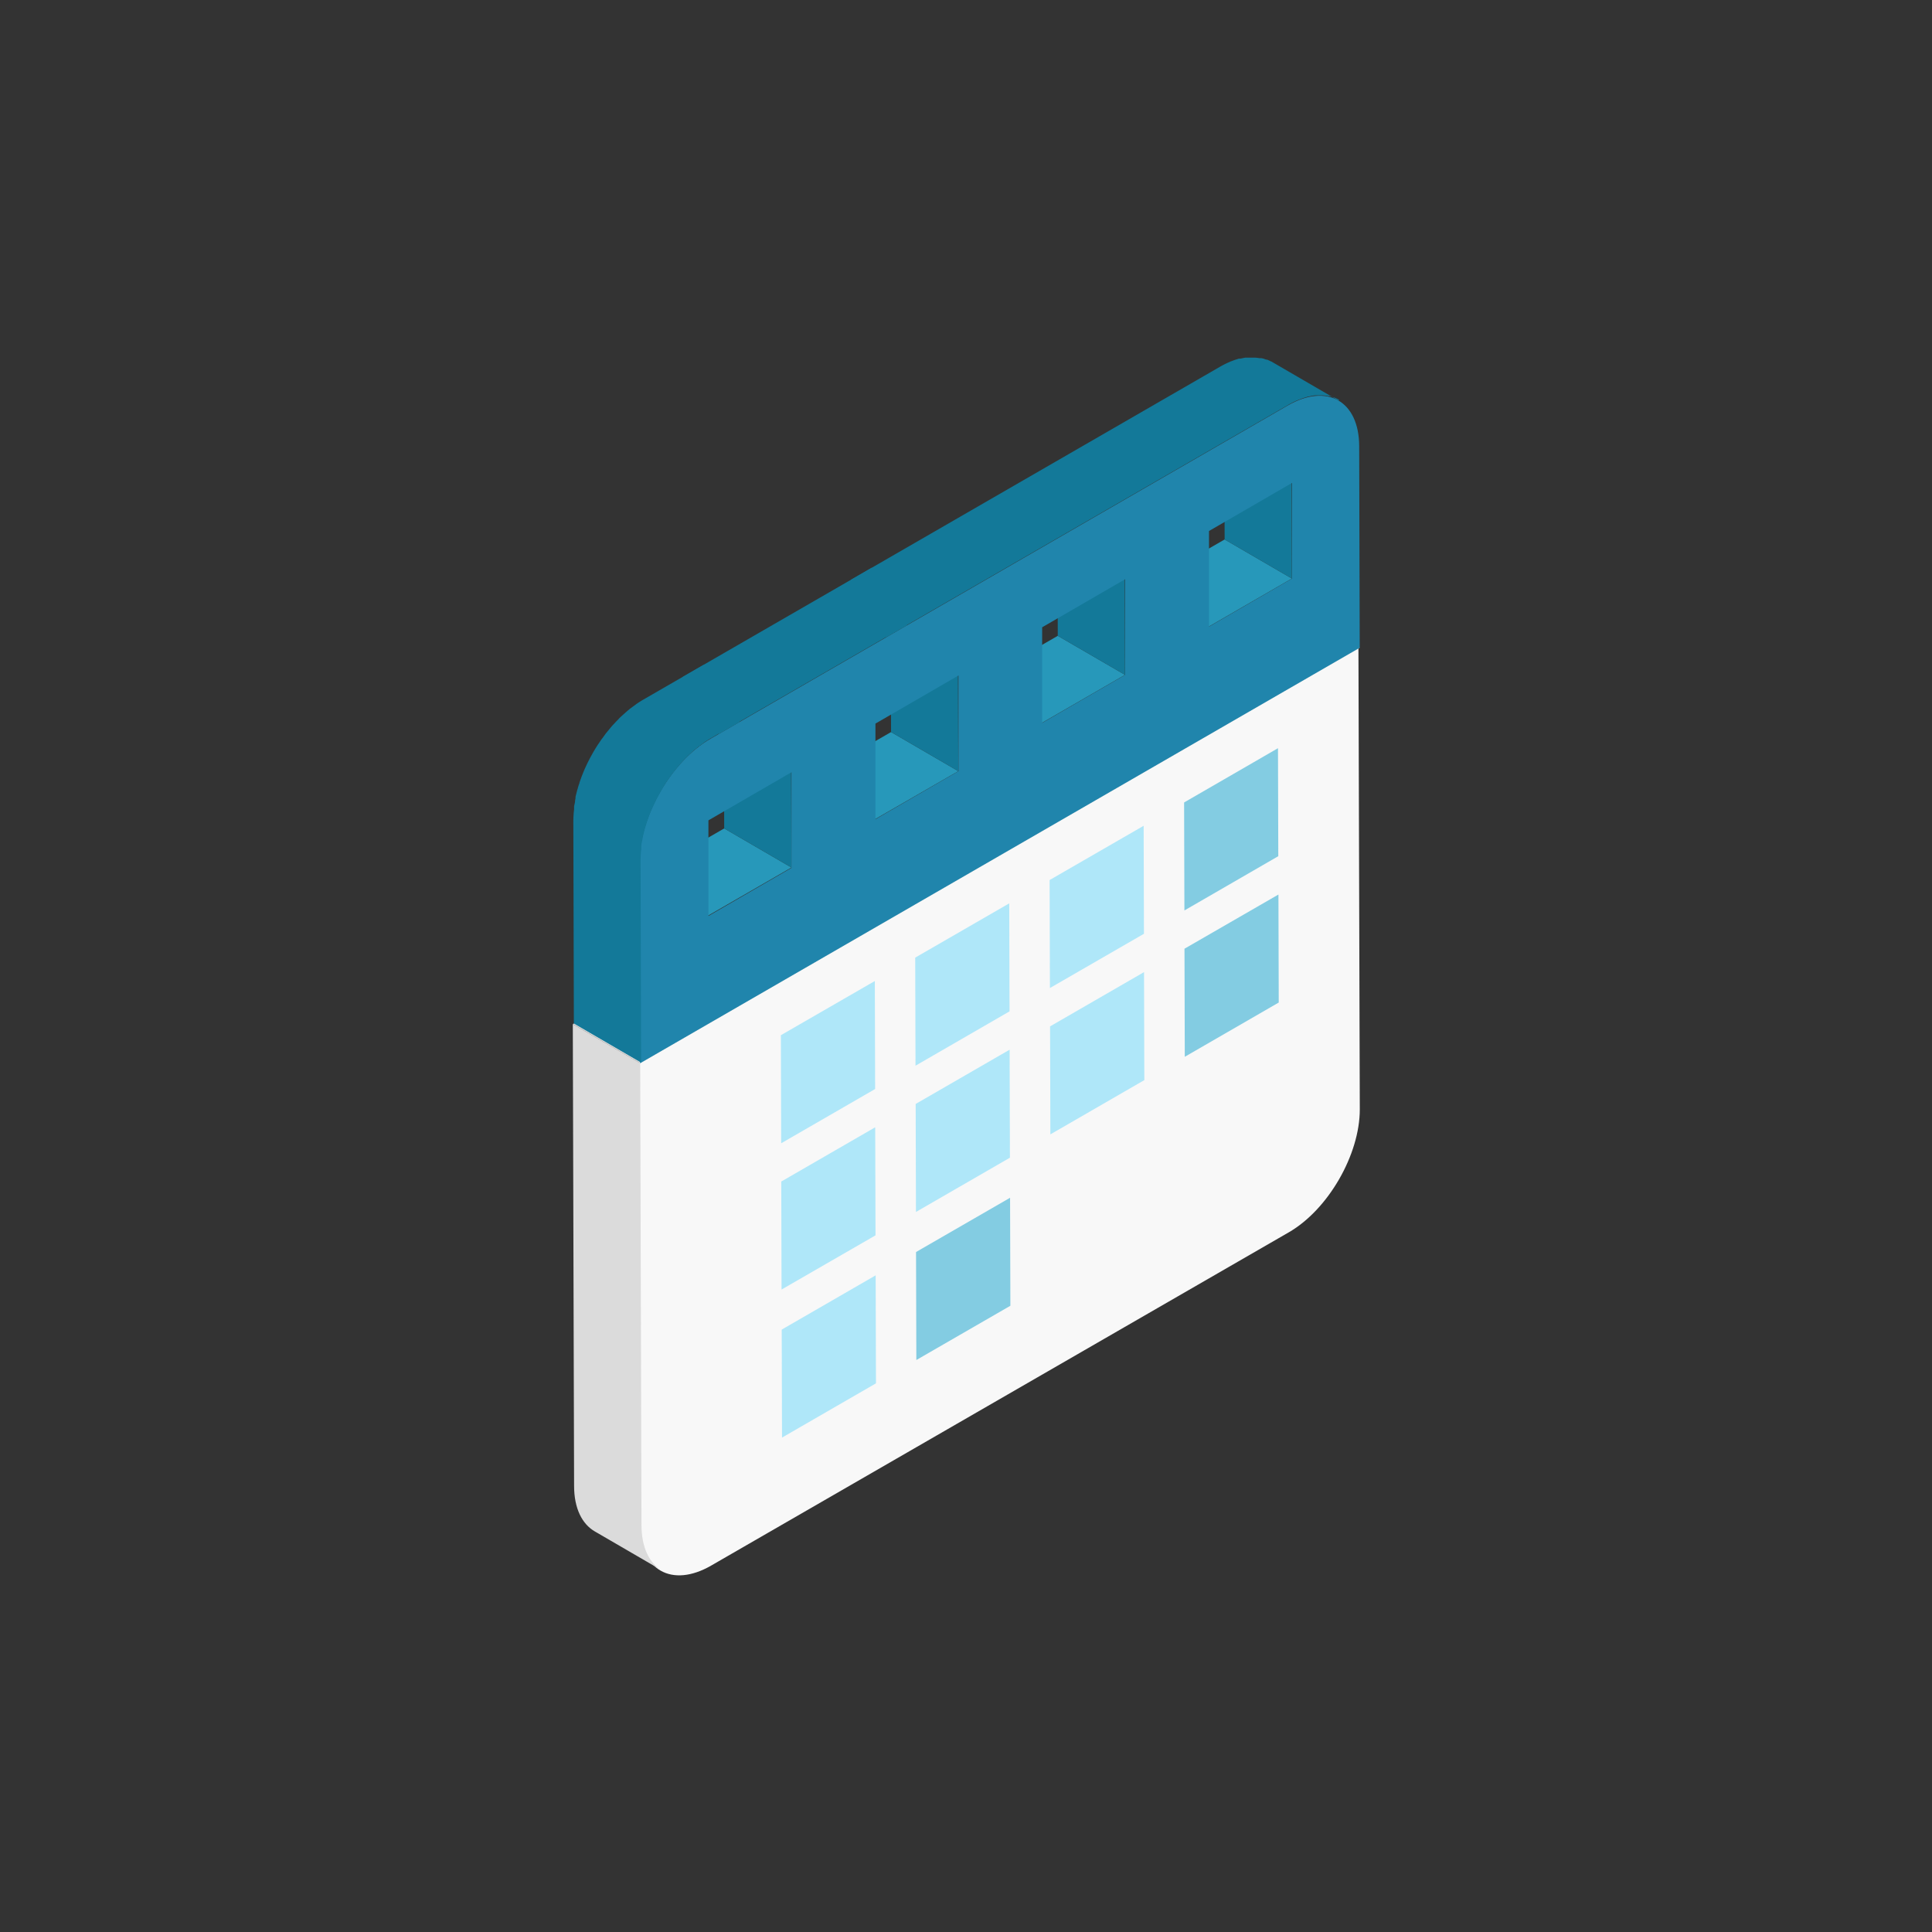 <svg xmlns="http://www.w3.org/2000/svg" width="256" height="256" viewBox="0 0 256 256"><rect x="0" y="0" width="256" height="256" fill="#333333" stroke="none"/><title>agenda</title><g style="isolation:isolate"><path d="M87.74,208.11l-8.91-5.18c-1.7-1-2.75-3.08-2.76-6.05L85,202.06C85,205,86,207.13,87.74,208.11Z" fill="none"/><path d="M180,85.82l.18,61.18c0,6-4.19,13.28-9.41,16.29L94.23,207.45c-5.21,3-9.45.6-9.46-5.39l-.18-61.18Z" fill="#f8f8f8"/><path d="M85,202.06l-.17-61.18L75.9,135.7l.17,61.18c0,3,1.06,5.07,2.76,6.05l8.91,5.18C86,207.13,85,205,85,202.06Z" fill="#dbdbdb"/><polygon points="84.81 140.88 75.9 135.7 171.26 80.65 180.17 85.82 84.81 140.88" fill="#dbdbdb"/></g><polygon points="160.16 83.03 151.25 77.85 162.27 71.48 171.18 76.66 160.16 83.03" fill="#2798ba"/><polygon points="171.18 76.66 162.27 71.48 162.24 58.81 171.15 63.99 171.18 76.66" fill="#137999"/><polygon points="138.05 95.79 129.14 90.61 140.16 84.25 149.07 89.42 138.05 95.79" fill="#2798ba"/><polygon points="149.07 89.42 140.16 84.25 140.13 71.58 149.04 76.75 149.07 89.42" fill="#137999"/><polygon points="115.94 108.55 107.03 103.37 118.07 97 126.98 102.18 115.94 108.55" fill="#2798ba"/><polygon points="126.98 102.18 118.07 97 118.03 84.33 126.94 89.51 126.98 102.18" fill="#137999"/><polygon points="93.83 121.32 84.93 116.14 95.96 109.77 104.87 114.95 93.83 121.32" fill="#2798ba"/><polygon points="104.87 114.95 95.96 109.77 95.92 97.1 104.83 102.28 104.87 114.95" fill="#137999"/><path d="M170.63,53.73c5.22-3,9.45-.6,9.47,5.38l.07,26.72L84.81,140.89l-.07-26.72c0-6,4.19-13.28,9.4-16.28ZM104.87,115l0-12.67-11,6.37,0,12.67,11-6.37M127,102.18l0-12.67-11,6.37,0,12.67,11-6.37m22.09-12.76,0-12.67-11,6.37,0,12.67,11-6.37m22.11-12.76,0-12.67-11,6.37,0,12.67,11-6.37" fill="#2085ac"/><path d="M177.35,53.07l-8.91-5.18-.05,0a4.23,4.23,0,0,0-.48-.23l-.09,0-.16-.05-.24-.09-.28-.06-.16,0-.09,0a5.54,5.54,0,0,0-.57-.07h-.78l-.29,0-.26,0-.24.05-.38.08-.21,0a1.72,1.72,0,0,0-.21.07,5.9,5.9,0,0,0-.67.23l-.23.08-.14.07a10.93,10.93,0,0,0-1.19.59L85.23,92.71c-.3.17-.6.37-.9.57l-.28.21-.6.44-.32.27-.53.47-.32.29-.2.19-.2.22c-.22.21-.42.44-.63.66s-.14.14-.2.22-.11.13-.16.19l-.37.45-.24.29-.18.25-.26.36c-.06.08-.13.16-.19.25l-.28.42-.19.27-.07.12c-.17.26-.33.53-.49.8l0,0-.09.16-.32.58-.14.27c-.05.1-.1.19-.14.29a2,2,0,0,0-.13.25l-.3.64-.06.14,0,0c-.12.28-.23.56-.34.84l-.06.15a2.83,2.83,0,0,1-.11.31l-.15.43c0,.11-.07.22-.1.33l-.12.39c0,.08-.05.16-.07.24s-.07.29-.11.43l-.12.48c0,.06,0,.12,0,.17l-.06.35c0,.25-.09.5-.13.75l0,.21c0,.06,0,.13,0,.19a13.28,13.28,0,0,0-.1,1.65l.07,26.72,8.91,5.18-.07-26.72a13.16,13.16,0,0,1,.1-1.65c0-.14,0-.27,0-.4s.08-.5.13-.75.06-.35.1-.52l.12-.48c.06-.23.11-.45.18-.67l.12-.39c.08-.26.16-.51.25-.76,0-.1.08-.21.11-.31.13-.35.27-.69.42-1l.06-.14c.14-.3.28-.6.43-.9,0-.09.09-.19.14-.28.15-.29.3-.57.46-.85l.09-.16c.19-.33.39-.65.59-1l.19-.27c.15-.23.31-.45.47-.68l.26-.35.42-.54.37-.45.36-.41c.2-.23.41-.45.63-.67s.26-.27.4-.4l.32-.3c.17-.16.35-.31.53-.46l.32-.27.6-.44.28-.21c.3-.2.6-.4.9-.57l76.49-44.16a10.21,10.21,0,0,1,1.19-.6l.37-.14a5.9,5.9,0,0,1,.67-.23,3.31,3.31,0,0,1,.42-.12l.38-.08a4.71,4.71,0,0,1,.5-.08l.29,0c.2,0,.4,0,.6,0h.14a4.06,4.06,0,0,1,.7.09l.16,0a4.44,4.44,0,0,1,.52.15l.16.05a5,5,0,0,1,.62.3h0Z" fill="#137999"/><path d="M120.17,82.86l-2.76,1.59c0-.07-.06-.14-.08-.21a25.84,25.84,0,0,0-4.62-7.39l2.81-1.63a35.36,35.36,0,0,1,4.56,7.44Z" fill="#137999"/><path d="M77.77,102.15c-.08-.13-.15-.28-.23-.42a0,0,0,0,1,0,0A3.48,3.48,0,0,0,77.77,102.15Z" fill="#137999"/><path d="M98,95.67l-2.75,1.59a25.88,25.88,0,0,0-4.77-7.57l2.82-1.63A36.19,36.19,0,0,1,98,95.67Z" fill="#137999"/><polygon points="115.92 129.99 115.96 144.3 103.51 151.49 103.47 137.17 115.92 129.99" fill="#afe7f9"/><polygon points="133.78 139.09 133.82 153.4 121.37 160.59 121.33 146.28 133.78 139.09" fill="#afe7f9"/><polygon points="133.73 119.7 133.77 134.01 121.31 141.21 121.27 126.89 133.73 119.7" fill="#afe7f9"/><polygon points="151.59 128.81 151.63 143.12 139.18 150.31 139.14 136 151.59 128.81" fill="#afe7f9"/><polygon points="151.54 109.42 151.58 123.73 139.12 130.92 139.08 116.61 151.54 109.42" fill="#afe7f9"/><polygon points="169.4 118.53 169.44 132.84 156.99 140.03 156.95 125.71 169.4 118.53" fill="#83cce2"/><polygon points="169.34 99.14 169.38 113.45 156.94 120.64 156.9 106.33 169.34 99.14" fill="#83cce2"/><polygon points="116.03 168.99 116.07 183.3 103.62 190.49 103.58 176.18 116.03 168.99" fill="#afe7f9"/><polygon points="115.97 149.37 116.01 163.69 103.56 170.87 103.52 156.56 115.97 149.37" fill="#afe7f9"/><polygon points="133.84 158.71 133.88 173.02 121.42 180.21 121.38 165.9 133.84 158.71" fill="#83cce2"/></svg>